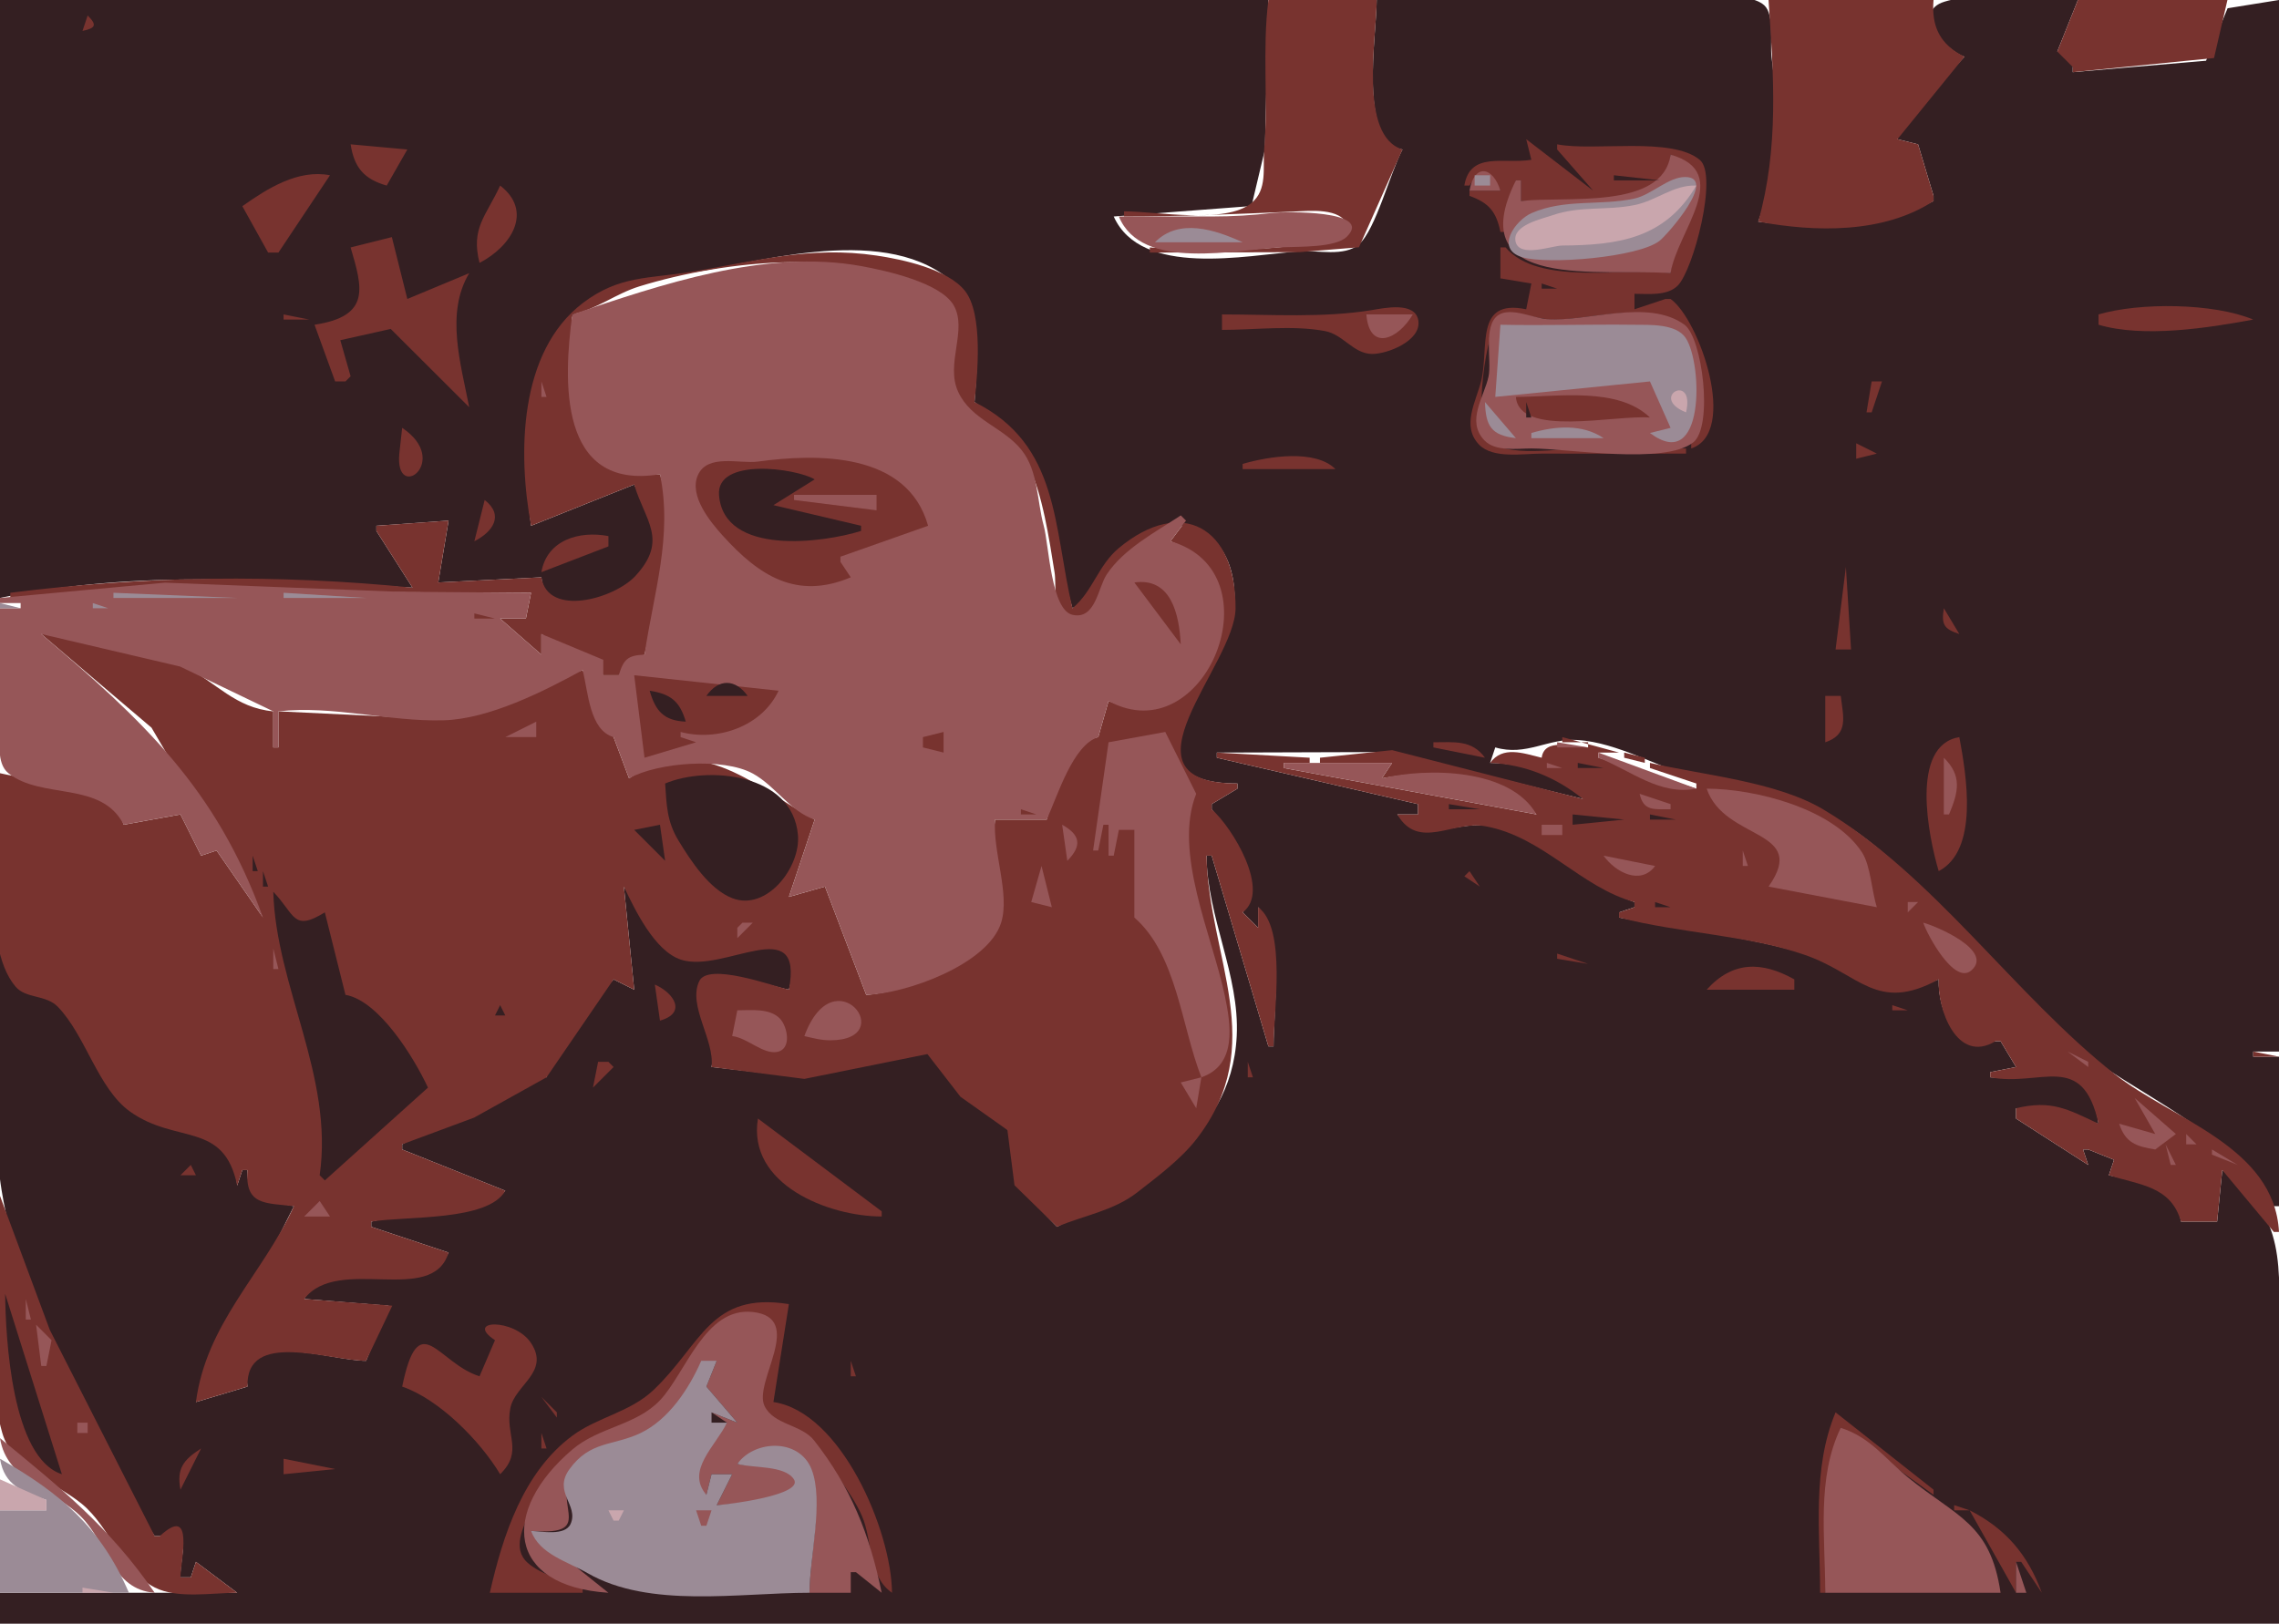 <?xml version="1.0" standalone="yes"?>
<svg xmlns="http://www.w3.org/2000/svg" width="442" height="315">
<path style="fill:#341f22; stroke:none;" d="M0 0L0 116C26.931 110.444 53.008 112.618 80 114L73 103L73 102L87 101L85 113L105 112C105.651 120.357 118.733 116.757 123.271 112.436C130.136 105.898 126.184 100.633 123 94L103 102C101.184 87.632 100.569 69.675 113.04 59.529C120.35 53.582 126.409 54.16 135 52.741C149.405 50.36 174.455 42.902 186.451 56.419C190.568 61.059 189.399 72.197 189 78C204.661 89.25 203.004 101.103 208 118C213.18 115.156 214.656 108.362 220 104.88C231.36 97.48 240.813 105.088 239.286 119C238.059 130.18 215.548 151.981 240 152L240 153L235 156L235 157C238.695 161.613 245.45 171.903 241 177L244 180L244 176C249.162 181.468 246.995 195.558 247 203L246 203L235 166L234 166C234.099 177.915 240.455 189.208 239.856 201C238.812 221.58 220.1 229.805 205 238L197.218 229.945L196.382 220.108L179.867 203.904L156 209.036L138 207C139.142 201.525 133.939 196.031 135.697 191.191C137.206 187.037 149.517 191.351 153 192C157.889 176.164 139.918 188.986 132.043 185.65C127.16 183.582 123.865 176.212 121 172L123 192L119 190C113.978 195.755 106.617 200.814 106 209C98.342 208.039 96.853 213.748 90.981 216.822C86.799 219.011 82.212 219.46 78 222L78 223L98 231C92.775 237.273 79.81 234.934 72 237L72 238L87 243C81.448 254.008 64.602 240.895 59 252L75.374 253.307L71 264C64.049 263.999 46.097 257.412 48 269L38 272L57 234C51.827 232.817 47.888 233.503 48 227L47 227L46 230C45.194 217.462 34.745 221.418 26.108 215.648C19.742 211.396 17.136 201.053 11.907 195.318C7.276 190.239 3.578 192.83 1 185L0 185C0 199.826 -2.066 216.369 0.325 231C3.977 253.353 17.21 279.56 30 298L31 298C37.913 294.85 34.793 301.948 35 306L37 306L38 303L46 309L0 309L0 315L442 315L442 260C442 245.933 443.681 235.829 431 227L430 237L423 237C421.866 229.738 415.186 229.414 409 228L410 225L405 223L404 223L405 226L391 217L391 215L407 218C405.042 203.856 395.83 209.649 386 209L386 208L391 207L388 202L387 202C379.308 203.649 375.871 196.565 376 190C363.032 194.862 361.38 188.273 349.957 184.964C338.514 181.649 325.872 180.304 314 178L314 177L317 176L317 175C307.382 171.43 300.371 163.286 290 160.498C282.841 158.574 276.614 164.355 271 158L275 158L275 156L236 147L236 146L270 145.893L307 155C302.571 149.924 295.568 148.14 289 148L290 145C296.037 146.767 300.196 143.173 306 143.561C313.749 144.079 321.576 148.846 329 150.96C336.552 153.11 344.515 153.167 351.83 156.559C371.124 165.505 385.211 189.021 401.438 202.201C414.085 212.473 433.189 219.403 441 234L442 234L442 205L437 205L437 204L442 204L442 0L432.028 1.603L427.852 11.782L402 14L402 13L404 12L399 10L403 0C395.235 0 384.589 -1.923 377.152 0.318C370.605 2.29 377.416 9.937 381 11C375.523 17.372 369.634 17.514 368 27L372 28L375 38L375 39C363.926 44.397 353.085 44.527 341 43C344.82 32.8 344.931 21.675 343.576 11C343.253 8.448 344.189 2.866 342.168 1.028C338.676 -2.149 326.528 0 322 0L267 0C267 6.945 263.374 27.502 272 29C269.69 33.338 266.779 44.625 263.566 47.396C260.671 49.893 255.524 48.492 252 48.754C241.642 49.523 221.347 53.895 216 42L242.721 39.972L245.324 29L246 0L0 0z"/>
<path style="fill:#78332f; stroke:none;" d="M246 0C244.78 9.65 245.99 19.249 245.181 29C244.885 32.566 245.864 36.803 242.707 39.397C237.678 43.527 224.241 41 218 41L218 42C229.075 42 239.979 41.517 251 41.039C253.907 40.913 260.115 40.211 261.387 43.804C262.668 47.42 254.849 47.178 253 47.424C243.161 48.736 232.828 48.776 223 48L223 49L252 48.92L263.566 47.972L272 29C263.441 26.297 267 7.385 267 0L246 0M343 0C343.997 14.693 345.039 28.626 341 43C352.076 45.056 365.325 45.343 375 39L375 38L372 28L368 27L381 11C376.301 8.683 374.547 5.18 375 0L343 0M403 0L399 10L402 13L402 14L429.397 11.257L432 0L403 0M17 3L16 6C18.566 5.449 18.86 4.86 17 3M18 29L25 28L18 29M296 27L297 31C291.707 31.873 285.118 29.299 284 36L285 36C287.204 32.33 289.25 33.626 291 37L285 37L285 38C288.786 39.361 290.188 41.068 291 45L292 45L294 35L295 35L295 39C303.321 38.51 323.238 40.822 324 30C335.018 35.204 324.77 44.237 324 53C314.859 51.845 298.418 55.523 292 48L291 48L291 54L297 55L296 60C285.886 57.913 288.888 67.436 287.242 74C286.27 77.873 283.382 82.645 286.858 86.258C289.563 89.069 295.493 87.984 299 88.001C308.475 88.047 317.46 88 327 88L327 87C320.31 86.945 313.694 86.997 307 87C302.198 87.002 292.318 88.861 288.515 85.397C285.863 82.981 287.9 62.895 291.318 61.353C293.891 60.191 298.222 61.926 301 61.985C308.367 62.141 320.41 58.014 326.678 63.589C329.508 66.105 328.095 69.747 328.758 73C329.742 77.82 331.25 81.732 328 86L328 87C337.214 83.932 329.578 61.964 324 58L323 58L317 60L317 57C319.664 56.991 323.325 57.47 325.397 55.397C328.397 52.394 333.245 34.039 329.682 31.032C324.234 26.436 309.178 29.411 302 28L302 29L309 37L296 27M41 28L45 31L41 28M68 28C68.697 32.504 70.607 34.752 75 36L79 29L68 28z"/>
<path style="fill:#965658; stroke:none;" d="M324 30C322.482 40.832 303.404 37.984 295 39L295 35L294 35C283.141 56.783 310.907 51.967 324 53C325.201 44.985 336.342 33.505 324 30z"/>
<path style="fill:#78332f; stroke:none;" d="M5 32L10 33L5 32z"/>
<path style="fill:#965658; stroke:none;" d="M285 37L291 37C289.549 32.227 285.887 31.699 285 37z"/>
<path style="fill:#78332f; stroke:none;" d="M47 40L52 49L54 49L64 34C57.812 32.804 51.899 36.534 47 40z"/>
<path style="fill:#9b8b96; stroke:none;" d="M326.836 34.341C323.566 34.321 320.302 37.801 317 38.517C310.313 39.966 303.574 38.502 297.044 41.34C293.917 42.699 289.852 48.292 295.229 49.897C300.205 51.383 317.876 49.933 321.91 46.682C323.391 45.489 333.212 34.381 326.836 34.341M286 34L286 36L289 36L289 34L286 34z"/>
<path style="fill:#341f22; stroke:none;" d="M313 34L313 35L322 35L313 34z"/>
<path style="fill:#c9a6ad; stroke:none;" d="M329 36C324.537 35.826 321.355 38.903 317 39.786C311.527 40.897 306.454 39.879 301 41.787C298.993 42.489 293.332 43.664 293.921 46.787C294.55 50.124 300.955 47.649 303 47.633C313.934 47.55 322.92 46.286 329 36z"/>
<path style="fill:#78332f; stroke:none;" d="M97 36C94.262 41.97 91.278 44.194 93 51C99.253 47.761 103.435 40.966 97 36z"/>
<path style="fill:#965658; stroke:none;" d="M217 42C221.404 52.746 239.699 48.368 249 47.961C251.887 47.834 258.972 48.053 261.149 45.977C266.698 40.684 248.795 41.074 247 41.285C242.959 41.762 239.074 42 235 42L217 42z"/>
<path style="fill:#78332f; stroke:none;" d="M216 42L218 45L216 42z"/>
<path style="fill:#9b8b96; stroke:none;" d="M224 47L241 47C235.565 44.496 228.617 42.285 224 47z"/>
<path style="fill:#78332f; stroke:none;" d="M406 44L407 45L406 44M218.333 45.667L218.667 46.333L218.333 45.667M76 46L68 48C70.275 55.795 72.018 61.33 61 63L65 74L67 74L68 73L66 66L75.776 63.812L91 79C89.354 70.511 86.362 60.729 91 53L79 58L76 46M219.667 47.333L220.333 47.667L219.667 47.333M103 102L123 94C125.076 101.042 129.674 104.708 123.271 111.697C119.149 116.195 106.245 119.781 105 112L85 113L87 101L73 102L73 103L80 114C53.742 111.386 28.275 111.679 2 115L2 116L77 114.896L103 115L102 120L97 120L105 127L105 123L117 131L120 131L125 127C127.598 115.768 131.518 103.273 128 92C108.011 92.861 110.055 74.64 111 61C115.774 59.977 119.431 56.967 124 55.559C140.686 50.418 166.256 47.636 181.941 57.139C188.369 61.034 183.103 69.848 185.424 75.985C187.935 82.622 196.067 83.871 199.312 90.04C202.187 95.506 203.524 104.855 204.522 111C204.921 113.463 204.084 117.294 206.404 118.968C208.035 120.144 210.531 119.927 211.836 118.396C217.596 111.638 222.094 106.284 229 100L230 101L227 105C246.665 113.082 234.131 143.476 215 136L213 143C208.037 143.828 204.329 154.207 203 159L193 159C191.966 165.264 195.371 172.129 193.958 177.999C191.965 186.277 175.557 192.591 168 193L160 172L153 174L158 159C147.252 153.27 135.635 141.45 122 151L119 143L113 130L86 139.545L54 138L54 145L53 145L53 138C45.61 137.33 42.033 132.441 35.83 129.302C28.935 125.814 15.708 122.204 8 123L29.384 141.17L51 178L42 165L39 166L35 158L24 160C21.631 152.194 6.962 151.677 0 150C0 160.393 -4.165 182.919 3.009 191.397C5.034 193.79 8.905 192.929 11.214 195.318C16.641 200.931 18.988 211.182 25.224 215.648C34.19 222.07 43.46 217.413 46 230L47 227L48 227C47.484 233.864 51.41 233.355 57 234C50.975 247.191 39.995 256.682 38 272L48 269C47.641 257.89 63.687 264 71 264L76.079 253.303L59 252C65.575 243.402 83.824 253.464 87 243L72 238L72 237C78.646 235.875 94.708 236.97 98 231L78 223L78 222L91.946 216.822L106 209L119 190L123 192L121 172C123.144 176.511 126.964 184.49 132.043 186.168C140.401 188.929 155.959 176.72 153 192C149.668 191.198 137.35 186.694 135.618 190.333C133.344 195.113 138.631 201.714 138 207L156 209.306L179.867 204.492L186.278 212.775L195.382 219.225L196.757 229.945L205 238C210.256 235.758 215.945 234.928 220.576 231.316C224.465 228.283 229.053 224.867 232.073 220.957C246.213 202.644 234.41 185.878 234 166L235 166L246 203L247 203C246.999 196.34 249.589 180.031 244 176L244 180L241 177C246.537 172.956 239.095 160.6 235 157L235 156L240 153L240 152C215.506 151.914 239.574 129.057 239.63 118C239.712 102.215 229.116 96.287 217.019 106.299C212.982 109.64 211.955 114.72 208 118C204.25 102.251 205.56 86.247 189 78C189.589 72.643 190.71 60.878 187.131 56.404C183.756 52.186 175.063 50.331 170 49.58C157.07 47.661 146.455 50.682 134 52.741C125.866 54.085 120.11 53.409 113.04 58.785C100.582 68.26 100.407 88.031 103 102z"/>
<path style="fill:#965658; stroke:none;" d="M111 61C109.31 73.431 108.099 95.308 128 92C130.482 104.095 126.778 114.962 125 127C121.749 127.134 120.948 127.898 120 131L117 131L117 128L105 123L105 127L97 120L102 120L103 115L77 114.791L32 113.039L0 116L0 117L4 117L4 118L0 118L0 141C0.001 143.645 -0.74 148.075 1.603 149.976C8.028 155.189 19.665 151.403 24 160L35 158L39 166L42 165L51 178C41.979 152.945 27.698 139.747 8 123L34.91 129.302L53 138L53 145L54 145L54 138C64.658 136.81 75.359 140.029 86 139.741C94.811 139.502 105.346 134.186 113 130C114.102 134.311 114.322 141.632 119 143L122 151C127.633 147.867 140.285 146.941 145.985 150.059C150.438 152.495 153.242 157.442 158 159L153 174L160 172L168 193C175.641 192.816 191.628 187.122 194.167 178.996C195.914 173.407 192.488 165.135 193 159L203 159C205.154 154.269 208.097 144.501 213 143L215 136C233.788 146.217 247.955 110.993 227 105L230 101L229 100C224.131 103.204 217.933 106.466 214.649 111.429C212.926 114.033 212.496 120.22 208.054 119.288C203.825 118.4 203.446 105.737 202.425 102C201.108 97.178 201.376 91.391 198.146 87.326C194.568 82.822 188.336 81.487 185.819 75.985C183.324 70.527 187.706 63.986 184.958 59.228C182.4 54.8 171.718 52.472 167 51.616C148.386 48.237 128.028 55.275 111 61z"/>
<path style="fill:#78332f; stroke:none;" d="M288 52L289 53L288 52z"/>
<path style="fill:#341f22; stroke:none;" d="M299 55L299 56L302 56L299 55z"/>
<path style="fill:#78332f; stroke:none;" d="M8 58L12 60L8 58z"/>
<path style="fill:#341f22; stroke:none;" d="M78.333 58.667L78.667 59.333L78.333 58.667M301 58L304 60L301 58z"/>
<path style="fill:#78332f; stroke:none;" d="M237 61L237 64C243.416 64 250.669 63.048 256.981 64.228C260.508 64.888 262.464 68.6 266.054 68.664C269.074 68.718 275.689 66.103 275.079 62.192C274.491 58.43 268.419 59.77 266 60.167C256.681 61.695 246.536 61 237 61z"/>
<path style="fill:#965658; stroke:none;" d="M265 61C265.583 68.291 271.198 65.841 274 61L265 61M290.603 61.121C287.571 63.137 289.339 69.925 288.701 73C287.878 76.973 284.304 81.614 287.858 85.397C289.998 87.674 294.195 86.999 297 87C304.071 87.003 322.785 90.232 328.397 85.821C332.3 82.754 330.191 65.54 326.682 62.988C319.622 57.854 307.858 62.499 300 61.906C297.392 61.709 292.983 59.539 290.603 61.121z"/>
<path style="fill:#78332f; stroke:none;" d="M334 62L337 60L334 62M407 61L407 63C415.708 65.574 428.135 63.646 437 62C429.308 58.771 414.97 58.644 407 61M55 61L55 62L60 62L55 61z"/>
<path style="fill:#965658; stroke:none;" d="M82 61L83 62L82 61z"/>
<path style="fill:#78332f; stroke:none;" d="M234 61L235 62L234 61z"/>
<path style="fill:#9b8b96; stroke:none;" d="M291 63L290 77L320 74L324 83L320 84C330.678 92.038 330.27 70.562 326.93 65.564C325.053 62.755 319.921 63.039 317 63.004C308.26 62.899 299.708 63.18 291 63z"/>
<path style="fill:#c9a6ad; stroke:none;" d="M300 67L301 68L300 67z"/>
<path style="fill:#965658; stroke:none;" d="M86.333 71.667L86.667 72.333L86.333 71.667M105 74L105 77L106 77L105 74z"/>
<path style="fill:#c9a6ad; stroke:none;" d="M327 80C328.849 72.092 319.627 77.049 327 80z"/>
<path style="fill:#78332f; stroke:none;" d="M363 74L362 80L363 80L365 74L363 74M294 77C294.633 84.908 313.142 80.463 320 81C313.792 75.001 302.098 77.001 294 77M55.333 78.667L55.667 79.333L55.333 78.667z"/>
<path style="fill:#9b8b96; stroke:none;" d="M288 78C288.156 82.683 289.217 84.45 294 85L288 78z"/>
<path style="fill:#341f22; stroke:none;" d="M296 78L296 81L297 81L296 78z"/>
<path style="fill:#78332f; stroke:none;" d="M78 83L77.444 88.02C76.551 97.654 87.641 89.491 78 83z"/>
<path style="fill:#9b8b96; stroke:none;" d="M297 84L297 85L311 85C306.924 82.216 301.589 82.644 297 84z"/>
<path style="fill:#78332f; stroke:none;" d="M360 86L360 89L364 88L360 86M165 112L163 109L163 108L180 102C175.964 87.63 158.45 87.983 147 89.546C143.455 90.029 137.178 87.947 135.329 92.229C133.618 96.191 137.744 101.229 140.167 103.91C147.238 111.734 154.516 116.424 165 112M241 90L241 91L259 91C255.092 87.124 246.095 88.51 241 90M72 90L71 93L72 90z"/>
<path style="fill:#341f22; stroke:none;" d="M167 103L167 102L150 98L158 93C154.344 90.81 138.876 88.716 139.451 96.055C140.385 107.956 159.802 105.276 167 103z"/>
<path style="fill:#965658; stroke:none;" d="M126 94L127 95L126 94M154 96L154 97L170 99L170 96L154 96z"/>
<path style="fill:#78332f; stroke:none;" d="M94 97L92 105C95.626 103.155 97.799 99.948 94 97z"/>
<path style="fill:#965658; stroke:none;" d="M230 102L233 104L230 102z"/>
<path style="fill:#78332f; stroke:none;" d="M105 111L118 106L118 104C112.348 102.916 106.071 104.754 105 111M55 108L56 109L55 108M358 110L356 126L359 126L358 110M220 113L229 125C228.697 119.105 227.115 112.003 220 113z"/>
<path style="fill:#9b8b96; stroke:none;" d="M22 115L22 116L46 116L22 115M55 115L55 116L71 116L55 115M0 117L0 118L4 118L0 117M18 117L18 118L21 118L18 117z"/>
<path style="fill:#78332f; stroke:none;" d="M377 118C376.506 121.137 376.964 122 380 123L377 118M92 119L92 120L96 120L92 119z"/>
<path style="fill:#341f22; stroke:none;" d="M117 122L121 119L117 122z"/>
<path style="fill:#9b8b96; stroke:none;" d="M235 119L236 120L235 119z"/>
<path style="fill:#78332f; stroke:none;" d="M3 123L4 124L3 123M123 131L125 147L135 144L132 143L132 142C139.131 143.899 147.771 140.94 151 134L123 131z"/>
<path style="fill:#9b8b96; stroke:none;" d="M229.667 131.333L230.333 131.667L229.667 131.333z"/>
<path style="fill:#341f22; stroke:none;" d="M137 135L145 135C142.6 131.684 139.401 131.6 137 135M126 134C127.133 137.981 128.795 139.82 133 140C131.85 136.034 130.061 134.633 126 134z"/>
<path style="fill:#78332f; stroke:none;" d="M354 135L354 144C358.564 142.48 357.507 139.126 357 135L354 135z"/>
<path style="fill:#965658; stroke:none;" d="M98 143L104 143L104 140L98 143z"/>
<path style="fill:#78332f; stroke:none;" d="M179 143L179 145L183 146L183 142L179 143z"/>
<path style="fill:#965658; stroke:none;" d="M215 144L212 165L213 165L214 160L215 160L215 166L216 166L217 161L220 161L220 178C228.234 185.172 229.113 199.119 233 209L229 210L232 215L233 209C239.982 206.579 238.735 198.777 237.51 193C235.066 181.469 227.499 165.259 232 154L226 142L215 144z"/>
<path style="fill:#78332f; stroke:none;" d="M303 143L303 144L308 144L308 145C304.813 144.903 299.55 143.091 299 147C295.355 146.105 291.442 144.647 289 148C295.727 148.308 301.78 150.787 307 155L270 145.528L256 147L256 148L270 148L268 151C278.025 149.139 290.878 149.693 298 158L249 149L249 148L254 148L254 147L236 146L236 147L275 156L275 158L271 158C275.119 165.05 281.749 159.177 288 160.279C299.233 162.26 306.556 172.173 317 175L317 176L314 177L314 178C325.774 181.054 338.75 181.375 349.957 185.224C360.692 188.911 363.924 196.587 376 190C375.688 195.699 379.501 206.525 387 202L388 202L391 207L386 208L386 209C395.77 210.909 403.896 203.763 407 218C400.977 215.163 397.88 213.362 391 215L391 217L405 226L404 223L405 223L410 225L409 228C415.037 229.914 421.04 230.099 423 237L430 237L431 227L441 239L442 239C441.103 222.406 421.352 217.216 410.17 208.406C390.615 192.998 375.073 169.775 353.576 157.008C344.445 151.587 330.278 150.378 320 148L320 149L329 152L329 153L310 147L310 146L314 146L303 143M376 169C383.831 164.888 381.381 150.441 380 143C370.384 144.6 374.009 162.28 376 169M144.667 144.333L145.333 144.667L144.667 144.333M278 144L278 145L288 147C285.471 143.493 282.06 144.003 278 144z"/>
<path style="fill:#965658; stroke:none;" d="M302 144L302 145L308 145L302 144M297.667 146.333L298.333 146.667L297.667 146.333M310 146L310 147C316.398 149.522 321.877 154.366 329 153L310 146z"/>
<path style="fill:#78332f; stroke:none;" d="M315 146L315 147L319 148L319 147L315 146z"/>
<path style="fill:#965658; stroke:none;" d="M377 147L377 158L378 158C379.843 153.643 380.571 150.501 377 147M249 148L249 149L298 158C292.915 149.041 276.834 148.897 268 151L270 148L249 148M300 148L300 149L303 149L300 148z"/>
<path style="fill:#341f22; stroke:none;" d="M306 148L306 149L311 149L306 148M129 152C129.289 156.202 129.33 159.36 131.599 163.09C133.983 167.008 137.577 172.536 142.039 174.254C148.696 176.817 155.291 168.262 154.759 162C153.74 149.997 137.207 148.537 129 152M312.667 150.333L313.333 150.667L312.667 150.333z"/>
<path style="fill:#965658; stroke:none;" d="M331 153C334.477 163.21 350.922 160.738 343 172L364 176C363.013 172.935 362.802 167.943 361.133 165.375C355.561 156.802 340.382 153.026 331 153M318 154C318.729 157.403 320.806 156.987 324 157L324 156L318 154z"/>
<path style="fill:#78332f; stroke:none;" d="M246 156L247 157L246 156z"/>
<path style="fill:#341f22; stroke:none;" d="M281 156L281 157L287 157L281 156z"/>
<path style="fill:#78332f; stroke:none;" d="M198 157L198 158L201 158L198 157z"/>
<path style="fill:#341f22; stroke:none;" d="M305 158L305 160L315 159L305 158M320 158L320 159L325 159L320 158z"/>
<path style="fill:#965658; stroke:none;" d="M328 158L336 162L328 158z"/>
<path style="fill:#341f22; stroke:none;" d="M123 161L129 167L128 160L123 161z"/>
<path style="fill:#965658; stroke:none;" d="M206 160L207 167C209.86 164.082 209.581 161.999 206 160M299 160L299 162L303 162L303 160L299 160z"/>
<path style="fill:#341f22; stroke:none;" d="M47 162L48 163L47 162z"/>
<path style="fill:#965658; stroke:none;" d="M338 165L338 168L339 168L338 165z"/>
<path style="fill:#341f22; stroke:none;" d="M49 166L49 169L50 169L49 166z"/>
<path style="fill:#965658; stroke:none;" d="M311 166C313.326 169.273 318.227 171.788 321 168L311 166M202 168L200 175L204 176L202 168z"/>
<path style="fill:#341f22; stroke:none;" d="M51 169L51 172L52 172L51 169z"/>
<path style="fill:#965658; stroke:none;" d="M132 169L135 173L132 169z"/>
<path style="fill:#78332f; stroke:none;" d="M285 169L284 170L287 172L285 169z"/>
<path style="fill:#341f22; stroke:none;" d="M53 173C53.534 191.455 64.746 208.76 62 228L63 229L83 211C80.361 205.299 73.546 194.124 67 193L63 177C56.806 180.804 57.284 177.486 53 173M321 175L321 176L324 176L321 175z"/>
<path style="fill:#965658; stroke:none;" d="M370 175L370 177L372 175L370 175M136 177L137 178L136 177M144 179L143 180L143 181L143 182L146 179L144 179M373 179C373.817 181.413 379.038 191.157 382.343 188.252C386.746 184.382 375.396 179.616 373 179M53 184L53 188L54 188L53 184z"/>
<path style="fill:#78332f; stroke:none;" d="M302 185L302 186L308 187L302 185M135 187L136 188L135 187M331 192L348 192L348 190C341.72 186.482 336.043 186.396 331 192M127 191L128 198C133.206 196.536 130.792 192.686 127 191z"/>
<path style="fill:#965658; stroke:none;" d="M156 201C157.684 201.396 159.279 201.822 161.025 201.819C174.566 201.8 161.809 185.218 156 201M105 196L110 195L105 196z"/>
<path style="fill:#78332f; stroke:none;" d="M250 194L251 195L250 194z"/>
<path style="fill:#965658; stroke:none;" d="M390 194L396 199L390 194z"/>
<path style="fill:#341f22; stroke:none;" d="M97 195L96 197L98 197L97 195z"/>
<path style="fill:#78332f; stroke:none;" d="M367 195L367 196L370 196L367 195z"/>
<path style="fill:#965658; stroke:none;" d="M143 196L142 201C144.874 201.301 147.97 204.561 150.685 204.08C153.645 203.556 152.721 199.112 151.257 197.603C149.238 195.523 145.625 196.009 143 196z"/>
<path style="fill:#341f22; stroke:none;" d="M90 202L91 203L90 202z"/>
<path style="fill:#965658; stroke:none;" d="M97 202L98 203L97 202M401 204L405 207L405 206L401 204z"/>
<path style="fill:#78332f; stroke:none;" d="M437 204L437 205L442 205L437 204M116 206L115 211L119 207L118 206L116 206M242 206L242 209L243 209L242 206M140 210L144 214L140 210z"/>
<path style="fill:#965658; stroke:none;" d="M410 210L411 211L410 210M414 213L418 220L411 218C412.194 221.687 414.29 222.404 418 223L422 220L414 213z"/>
<path style="fill:#78332f; stroke:none;" d="M147 217C144.878 229.801 160.707 235.992 171 236L171 235L147 217z"/>
<path style="fill:#965658; stroke:none;" d="M424 220L424 222L426 222L424 220M420 222L421 226L422 226L420 222M429 223L429 224L434 226L429 223z"/>
<path style="fill:#78332f; stroke:none;" d="M35 228L38 228L37 226L35 228M0 232C0 245.84 -3.369 264.669 0.434 277.961C2.439 284.972 10.756 287.586 15.829 291.719C21.363 296.227 23.54 304.652 30.015 307.972C34.397 310.219 41.198 309 46 309L38 303L37 306L35 306C35.016 302.836 37.815 291.664 31 298L30 298L9.66 258L0 232z"/>
<path style="fill:#965658; stroke:none;" d="M62 233L59 236L64 236L62 233z"/>
<path style="fill:#78332f; stroke:none;" d="M430 238L434 243L430 238z"/>
<path style="fill:#341f22; stroke:none;" d="M67 241L68 242L67 241z"/>
<path style="fill:#78332f; stroke:none;" d="M422 241L423 242L422 241z"/>
<path style="fill:#965658; stroke:none;" d="M1.333 243.667L1.667 244.333L1.333 243.667z"/>
<path style="fill:#341f22; stroke:none;" d="M1 251C1.096 259.708 2.286 282.855 12 286L1 251z"/>
<path style="fill:#78332f; stroke:none;" d="M95 309L113 309L113 308C109.663 306.514 105.09 305.649 102.333 303.182C99.197 300.376 101.586 296.19 102.839 293C107.913 280.081 119.603 280.606 127.985 272.467C132.845 267.748 137.188 253.478 145.981 254.983C155.742 256.654 145.852 267.865 147.785 272.772C149.37 276.795 155.421 276.77 157.914 280.264C160.769 284.265 165.942 290.479 167.525 295.004C169.193 299.769 168.54 305.888 173 309C172.899 296.913 163.084 273.902 150 272L153 253C137.75 250.554 136.125 260.732 126.787 269.624C122.181 274.01 115.956 274.88 111.039 278.509C101.543 285.518 97.529 297.811 95 309z"/>
<path style="fill:#965658; stroke:none;" d="M5 252L5 256L6 256L5 252M118 309L103 297C116.731 298.036 105.616 291.087 112.124 284.054C116.565 279.255 122.111 280.425 126.981 276.924C131.913 273.379 133.857 267.021 139 264L137 269L143 276L138 274L141 276C138.199 279.968 131.722 286.151 137 290L138 286L142 286L139 292C141.366 291.945 155.879 290.685 154.539 287.17C153.376 284.12 145.731 284.65 143 284C147.351 279.846 154.963 279.214 157.397 286.016C159.536 291.995 157 302.484 157 309L165 309L165 305L166 305L171 309C168.649 297.609 165.039 288.586 157.914 279.475C155.442 276.313 150.086 276.468 148.284 272.772C146.016 268.12 156.332 255.664 145.981 254.528C136.737 253.513 132.973 266.429 127.985 271.671C123.321 276.571 116.166 276.814 111.001 281.213C96.983 293.15 98.255 307.732 118 309z"/>
<path style="fill:#78332f; stroke:none;" d="M96 260L93 267C84.818 264.426 81.259 253.271 78 269C85.203 271.468 93.132 279.545 97 286C101.578 281.516 97.936 278.415 98.978 273.184C99.881 268.651 106.713 266.179 102.987 260.545C99.784 255.702 89.924 255.98 96 260z"/>
<path style="fill:#965658; stroke:none;" d="M7 257L8 265L9 265L10 260L7 257z"/>
<path style="fill:#78332f; stroke:none;" d="M118 260L119 261L118 260M121 260L122 261L121 260z"/>
<path style="fill:#9b8b96; stroke:none;" d="M140 262L141 263L140 262M136 264C133.645 269.384 129.688 275.431 124.17 278.042C118.919 280.528 114.47 279.475 110.449 285.018C107.192 289.508 112.286 291.961 110.67 295.632C109.609 298.04 105.017 297.063 103 297C104.641 301.521 110.013 302.92 113.961 305.191C125.987 312.107 143.266 309 157 309C157 302.237 159.829 291.235 157.397 285.045C155.008 278.967 146.331 279.332 143 284C145.91 284.86 152.138 284.198 153.963 286.974C155.98 290.043 141.169 291.889 139 292L142 286L138 286L137 290C132.96 285.293 138.719 280.639 141 276L138 276L138 274L143 276L137 269L139 264L136 264z"/>
<path style="fill:#78332f; stroke:none;" d="M165 264L165 267L166 267L165 264z"/>
<path style="fill:#965658; stroke:none;" d="M11 265L13 270L11 265z"/>
<path style="fill:#78332f; stroke:none;" d="M105 271L108 275L108 274L105 271M36 274L37 275L36 274M356 274C351.417 284.978 353 297.293 353 309L354 309L357 277L375 290L375 289L356 274z"/>
<path style="fill:#965658; stroke:none;" d="M15 276L15 278L17 278L17 276L15 276M357 277C352.285 286.794 354 298.28 354 309L388 309C386.014 295.494 379.541 294.353 370.039 286.61C365.509 282.919 362.784 278.848 357 277z"/>
<path style="fill:#78332f; stroke:none;" d="M105 278L105 281L106 281L105 278z"/>
<path style="fill:#965658; stroke:none;" d="M0 279C1.321 287.381 10.361 288.889 15.699 294.213C20.918 299.418 21.675 308.357 30 309C21.361 296.364 11.686 288.594 0 279z"/>
<path style="fill:#78332f; stroke:none;" d="M39 281C35.561 283.231 34.231 284.878 35 289L39 281z"/>
<path style="fill:#9b8b96; stroke:none;" d="M0 283C0.841 288.169 4.378 289.422 9 291L9 293L0 293L0 309L25 309C19.592 296.385 11.786 289.714 0 283z"/>
<path style="fill:#78332f; stroke:none;" d="M55 283L55 286L65 285L55 283z"/>
<path style="fill:#c9a6ad; stroke:none;" d="M0 287L0 293L9 293L9 291L0 287z"/>
<path style="fill:#78332f; stroke:none;" d="M376.667 290.333L377.333 290.667L376.667 290.333M378 291L379 292L378 291M379 292L379 293L382 293L379 292z"/>
<path style="fill:#341f22; stroke:none;" d="M20 293L21 294L20 293z"/>
<path style="fill:#c9a6ad; stroke:none;" d="M118 293L119 295L120 295L121 293L118 293z"/>
<path style="fill:#965658; stroke:none;" d="M135 293L136 296L137 296L138 293L135 293z"/>
<path style="fill:#78332f; stroke:none;" d="M382 293L391 309L391 303L392 303L396 309C393.299 301.623 388.998 296.547 382 293z"/>
<path style="fill:#965658; stroke:none;" d="M391 303L391 309L393 309L391 303z"/>
<path style="fill:#9b8b96; stroke:none;" d="M165 305L167 309L165 305z"/>
<path style="fill:#c9a6ad; stroke:none;" d="M16 308L16 309L22 309L16 308z"/>
</svg>
